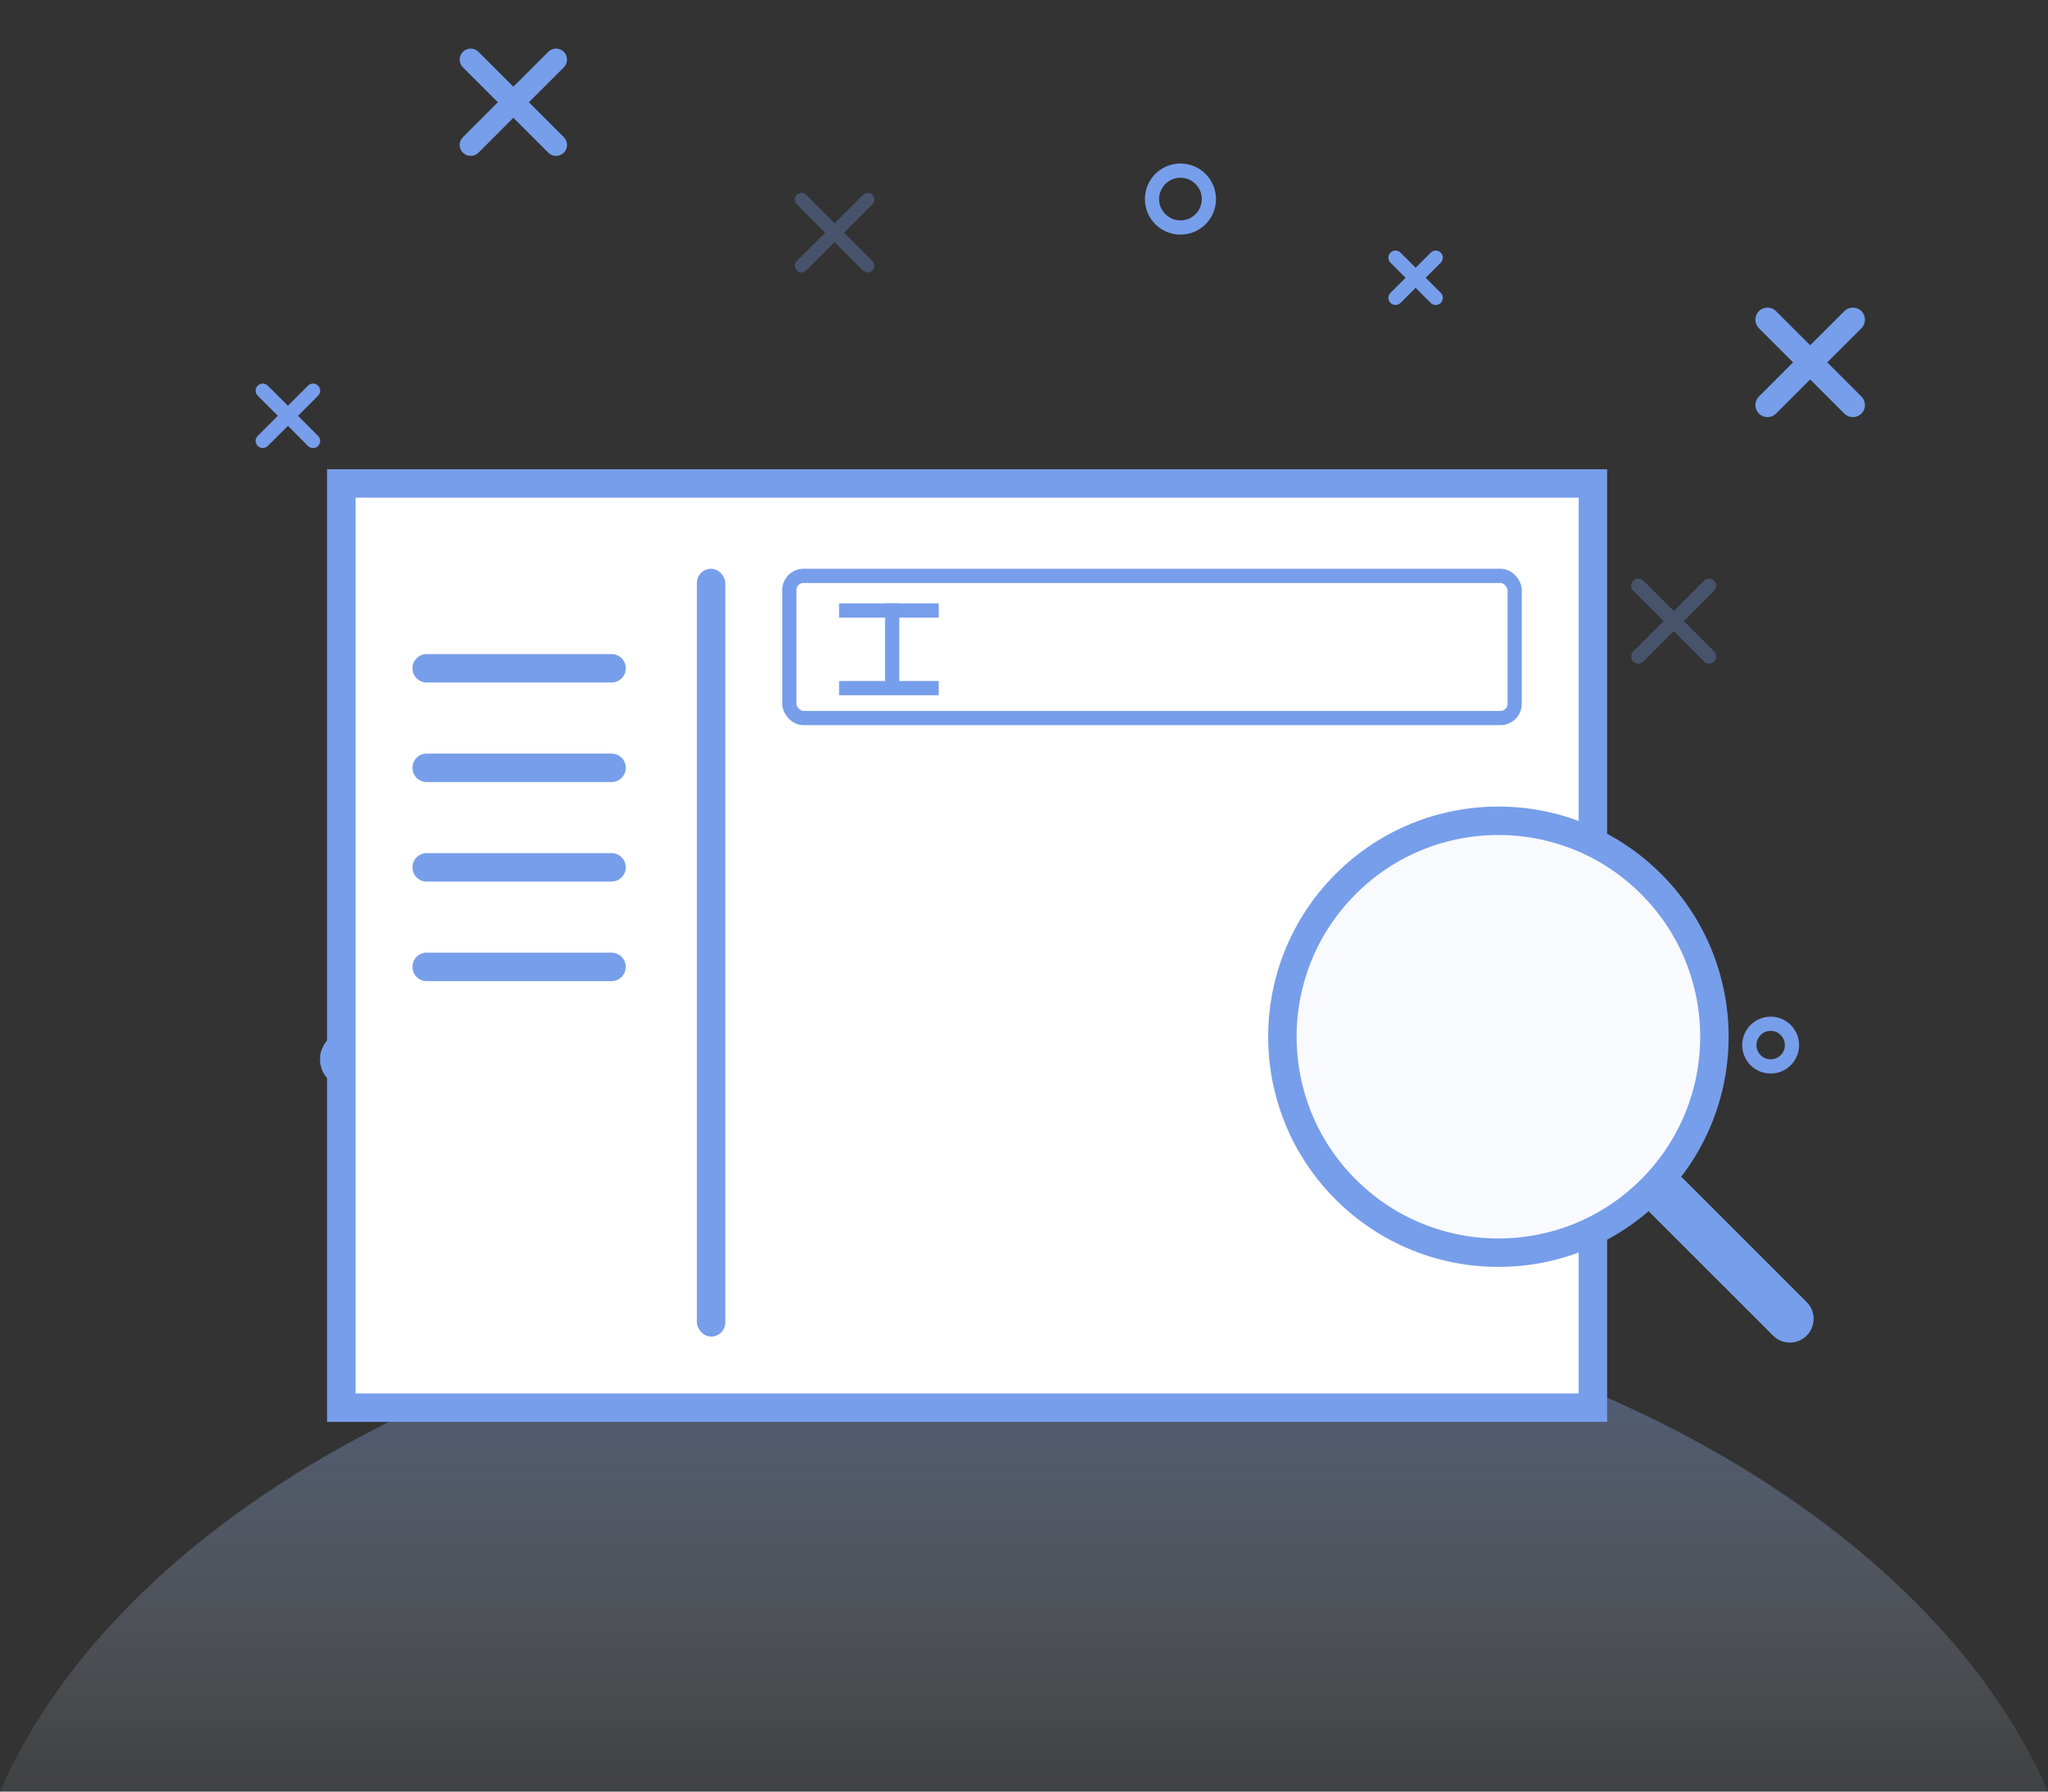 <?xml version="1.0" encoding="UTF-8"?>
<svg width="144px" height="126px" viewBox="0 0 144 126" version="1.1" xmlns="http://www.w3.org/2000/svg" xmlns:xlink="http://www.w3.org/1999/xlink">
    <rect x="0" y="0" width="144" height="126" fill="#333333" stroke="none"/>
    <title>Group 10</title>
    <defs>
        <linearGradient x1="50%" y1="3.852%" x2="50%" y2="121.56%" id="linearGradient-1">
            <stop stop-color="#779EEA" stop-opacity="0.4" offset="0%"></stop>
            <stop stop-color="#FFFFFF" stop-opacity="0" offset="100%"></stop>
        </linearGradient>
    </defs>
    <g id="页面-1" stroke="none" stroke-width="1" fill="none" fill-rule="evenodd">
        <g id="编组-26备份" transform="translate(-26, 0)">
            <g id="编组-36" transform="translate(26, 0)">
                <path d="M72,90 C106.373,90 135.32,105.998 144,126 L9.95177594e-05,126 C8.68,105.998 37.627,90 72,90 Z" id="Combined-Shape" fill="url(#linearGradient-1)"></path>
                <g id="点缀" transform="translate(16, 0)">
                    <path d="M20.096,2.175 C20.523,2.175 20.868,2.52 20.868,2.947 L20.867,6.42 L24.342,6.42 C24.768,6.42 25.114,6.766 25.114,7.192 C25.114,7.619 24.768,7.964 24.342,7.964 L20.867,7.964 L20.868,11.438 C20.868,11.865 20.523,12.21 20.096,12.21 C19.67,12.21 19.324,11.865 19.324,11.438 L19.323,7.964 L15.85,7.964 C15.424,7.964 15.078,7.619 15.078,7.192 C15.078,6.766 15.424,6.42 15.85,6.42 L19.323,6.42 L19.324,2.947 C19.324,2.52 19.67,2.175 20.096,2.175 Z" id="Combined-Shape" fill="#779EEA" transform="translate(20.096, 7.192) rotate(-315) translate(-20.096, -7.192) "></path>
                    <path d="M101.682,39.664 C101.959,39.664 102.184,39.889 102.184,40.166 L102.183,43.179 L105.198,43.18 C105.475,43.18 105.7,43.405 105.7,43.682 C105.7,43.959 105.475,44.184 105.198,44.184 L102.183,44.183 L102.184,47.198 C102.184,47.475 101.959,47.7 101.682,47.7 C101.405,47.7 101.18,47.475 101.18,47.198 L101.179,44.183 L98.166,44.184 C97.889,44.184 97.664,43.959 97.664,43.682 C97.664,43.405 97.889,43.18 98.166,43.18 L101.179,43.179 L101.18,40.166 C101.18,39.889 101.405,39.664 101.682,39.664 Z" id="Combined-Shape-Copy" fill="#779EEA" opacity="0.3" transform="translate(101.682, 43.682) rotate(-315) translate(-101.682, -43.682) "></path>
                    <path d="M12.682,51.422 C12.959,51.422 13.184,51.646 13.184,51.924 L13.183,54.937 L16.198,54.937 C16.475,54.937 16.7,55.162 16.7,55.439 C16.7,55.717 16.475,55.942 16.198,55.942 L13.183,55.941 L13.184,58.955 C13.184,59.232 12.959,59.457 12.682,59.457 C12.405,59.457 12.18,59.232 12.18,58.955 L12.179,55.941 L9.166,55.942 C8.889,55.942 8.664,55.717 8.664,55.439 C8.664,55.162 8.889,54.937 9.166,54.937 L12.179,54.937 L12.18,51.924 C12.18,51.646 12.405,51.422 12.682,51.422 Z" id="Combined-Shape-Copy-4" fill="#779EEA" opacity="0.3" transform="translate(12.682, 55.439) rotate(-315) translate(-12.682, -55.439) "></path>
                    <path d="M42.682,12.604 C42.942,12.604 43.152,12.814 43.152,13.074 L43.152,15.894 L45.972,15.894 C46.232,15.894 46.442,16.104 46.442,16.364 C46.442,16.624 46.232,16.834 45.972,16.834 L43.152,16.834 L43.152,19.654 C43.152,19.914 42.942,20.124 42.682,20.124 C42.422,20.124 42.212,19.914 42.212,19.654 L42.212,16.834 L39.392,16.834 C39.132,16.834 38.922,16.624 38.922,16.364 C38.922,16.104 39.132,15.894 39.392,15.894 L42.212,15.894 L42.212,13.074 C42.212,12.814 42.422,12.604 42.682,12.604 Z" id="Combined-Shape-Copy-2" fill="#779EEA" opacity="0.3" transform="translate(42.682, 16.364) rotate(-315) translate(-42.682, -16.364) "></path>
                    <circle id="Oval-7-Copy-3" stroke="#779EEA" cx="67" cy="14" r="2"></circle>
                    <circle id="Oval-7-Copy-4" stroke="#779EEA" cx="8.5" cy="74.5" r="1.5"></circle>
                    <circle id="Oval-7-Copy-5" stroke="#779EEA" cx="108.5" cy="73.5" r="1.5"></circle>
                    <path d="M111.278,20.389 C111.747,20.389 112.128,20.769 112.128,21.238 L112.127,24.635 L115.525,24.636 C115.994,24.636 116.374,25.016 116.374,25.485 C116.374,25.954 115.994,26.335 115.525,26.335 L112.127,26.334 L112.128,29.732 C112.128,30.201 111.747,30.581 111.278,30.581 C110.809,30.581 110.429,30.201 110.429,29.732 L110.428,26.334 L107.031,26.335 C106.562,26.335 106.182,25.954 106.182,25.485 C106.182,25.016 106.562,24.636 107.031,24.636 L110.428,24.635 L110.429,21.238 C110.429,20.769 110.809,20.389 111.278,20.389 Z" id="Combined-Shape-Copy-3" fill="#779EEA" transform="translate(111.278, 25.485) rotate(-315) translate(-111.278, -25.485) "></path>
                    <path d="M83.536,17.036 C83.812,17.036 84.036,17.259 84.036,17.536 L84.036,19.036 L85.536,19.036 C85.812,19.036 86.036,19.259 86.036,19.536 C86.036,19.812 85.812,20.036 85.536,20.036 L84.036,20.036 L84.036,21.536 C84.036,21.812 83.812,22.036 83.536,22.036 C83.259,22.036 83.036,21.812 83.036,21.536 L83.036,20.035 L81.536,20.036 C81.259,20.036 81.036,19.812 81.036,19.536 C81.036,19.259 81.259,19.036 81.536,19.036 L83.036,19.035 L83.036,17.536 C83.036,17.259 83.259,17.036 83.536,17.036 Z" id="Combined-Shape-Copy-5" fill="#779EEA" transform="translate(83.536, 19.536) rotate(-315) translate(-83.536, -19.536) "></path>
                    <path d="M4.243,26.243 C4.519,26.243 4.743,26.466 4.743,26.743 L4.743,28.743 L6.743,28.743 C7.019,28.743 7.243,28.966 7.243,29.243 C7.243,29.519 7.019,29.743 6.743,29.743 L4.743,29.743 L4.743,31.743 C4.743,32.019 4.519,32.243 4.243,32.243 C3.966,32.243 3.743,32.019 3.743,31.743 L3.743,29.742 L1.743,29.743 C1.466,29.743 1.243,29.519 1.243,29.243 C1.243,28.966 1.466,28.743 1.743,28.743 L3.743,28.742 L3.743,26.743 C3.743,26.466 3.966,26.243 4.243,26.243 Z" id="Combined-Shape-Copy-7" fill="#779EEA" transform="translate(4.243, 29.243) rotate(-315) translate(-4.243, -29.243) "></path>
                </g>
                <g id="编组-22" transform="translate(23, 33)">
                    <rect id="矩形备份-23" stroke="#779EEA" stroke-width="2" fill="#FFFFFF" x="1" y="1" width="88" height="65"></rect>
                    <rect id="矩形备份-24" fill="#779EEA" x="26" y="7" width="2" height="54" rx="1"></rect>
                    <g id="Group-4备份-2" transform="translate(87.661, 45.217) rotate(-45) translate(-87.661, -45.217) translate(72.473, 22.527)">
                        <circle id="Oval-6" stroke="#779EEA" stroke-width="2" fill="#F8FAFE" cx="15.188" cy="15.188" r="15.188"></circle>
                        <path d="M15.651,29.797 C16.573,29.797 17.32,30.544 17.32,31.466 L17.32,43.709 C17.32,44.631 16.573,45.379 15.651,45.379 C14.729,45.379 13.981,44.631 13.981,43.709 L13.981,31.466 C13.981,30.544 14.729,29.797 15.651,29.797 Z" id="Rectangle-2" fill="#779EEA"></path>
                    </g>
                    <path d="M13.5,6.5 C14.052,6.5 14.5,6.948 14.5,7.5 L14.5,20.5 C14.5,21.052 14.052,21.5 13.5,21.5 C12.948,21.5 12.5,21.052 12.5,20.5 L12.5,7.5 C12.5,6.948 12.948,6.5 13.5,6.5 Z" id="矩形备份-25" fill="#779EEA" transform="translate(13.5, 14) rotate(-90) translate(-13.5, -14) "></path>
                    <path d="M13.5,13.5 C14.052,13.5 14.5,13.948 14.5,14.5 L14.5,27.5 C14.5,28.052 14.052,28.5 13.5,28.5 C12.948,28.5 12.5,28.052 12.5,27.5 L12.5,14.5 C12.5,13.948 12.948,13.5 13.5,13.5 Z" id="矩形备份-26" fill="#779EEA" transform="translate(13.5, 21) rotate(-90) translate(-13.5, -21) "></path>
                    <path d="M13.5,20.5 C14.052,20.5 14.5,20.948 14.5,21.5 L14.5,34.5 C14.5,35.052 14.052,35.5 13.5,35.5 C12.948,35.5 12.5,35.052 12.5,34.5 L12.5,21.5 C12.5,20.948 12.948,20.5 13.5,20.5 Z" id="矩形备份-27" fill="#779EEA" transform="translate(13.5, 28) rotate(-90) translate(-13.5, -28) "></path>
                    <path d="M13.5,27.5 C14.052,27.5 14.5,27.948 14.5,28.5 L14.5,41.5 C14.5,42.052 14.052,42.5 13.5,42.5 C12.948,42.5 12.5,42.052 12.5,41.5 L12.5,28.5 C12.5,27.948 12.948,27.5 13.5,27.5 Z" id="矩形备份-28" fill="#779EEA" transform="translate(13.5, 35) rotate(-90) translate(-13.5, -35) "></path>
                    <rect id="矩形备份-29" stroke="#779EEA" fill="#FFFFFF" x="32.5" y="7.5" width="51" height="10" rx="1"></rect>
                    <g id="编组-34" transform="translate(36, 9.433)" fill="#779EEA">
                        <rect id="矩形" x="0" y="6.82121026e-13" width="7" height="1"></rect>
                        <rect id="矩形备份-30" x="0" y="5.462" width="7" height="1"></rect>
                        <rect id="矩形备份-31" transform="translate(3.5, 3) rotate(-90) translate(-3.5, -3) " x="0.5" y="2.731" width="6" height="1"></rect>
                    </g>
                </g>
            </g>
        </g>
    </g>
</svg>
